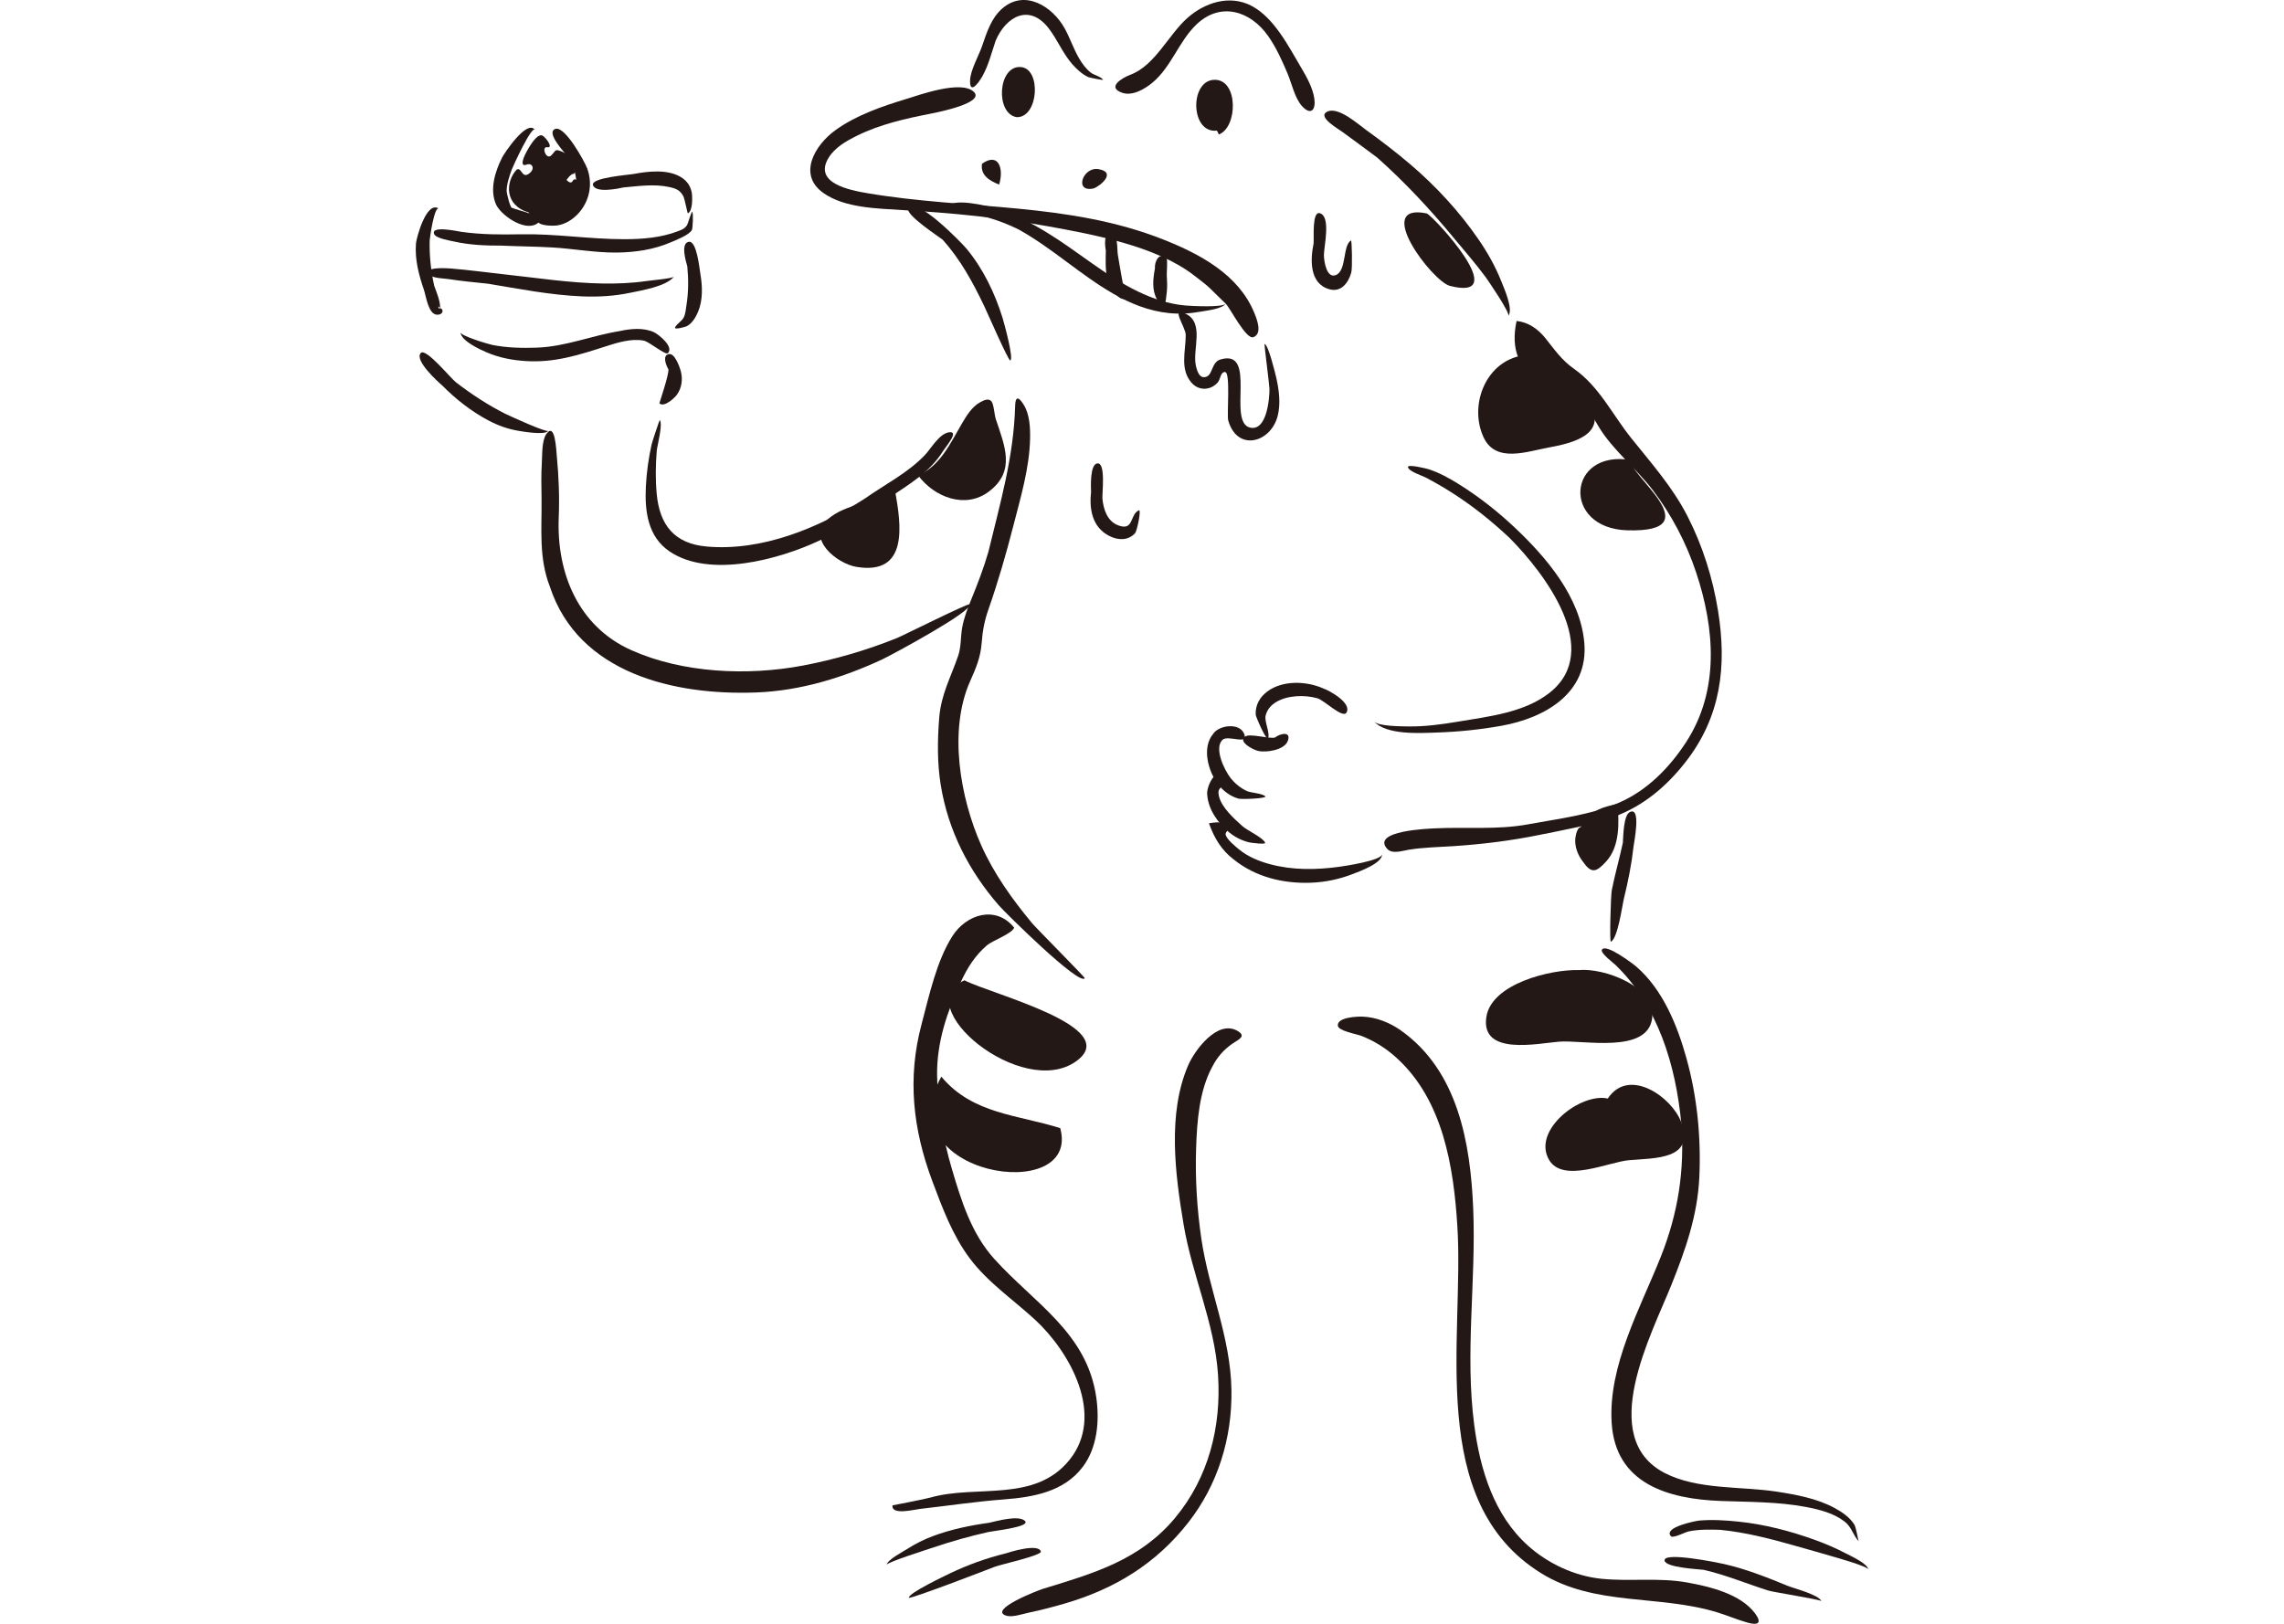 <!--?xml version="1.0" encoding="iso-8859-1"?-->
<!-- Generator: Adobe Illustrator 21.1.0, SVG Export Plug-In . SVG Version: 6.00 Build 0)  -->
<svg version="1.1" id="_x34_" xmlns="http://www.w3.org/2000/svg" xmlns:xlink="http://www.w3.org/1999/xlink" x="0px" y="0px" viewBox="0 0 512 512" style="width: 720px;" xml:space="preserve">
<style type="text/css">
 .st0{fill:#231815;}
</style>

<g id="svgID1">
	<g>
		<path class="st0" d="M180.581,66.244c15.243,0.871,30.618,2.363,45.65,5.082c14.538,2.63,33.918,6.231,45.857,15.267
			c6.139,4.647,4.743,3.868,10.299,9.158c1.372,1.306,6.431,11.442,8.723,10.561c2.925-1.123,1.121-5.625,0.308-7.618
			c-4.933-12.091-17.081-18.549-28.529-23.103c-30.072-11.963-62.128-9.365-93.396-14.667c-5.597-0.949-17.112-3.143-12.338-11.101
			c1.999-3.331,5.684-5.4,9.063-7.063c7.314-3.602,15.31-5.383,23.256-6.937c2.199-0.43,17.195-3.416,13.481-6.893
			c-4.02-3.763-17.161,1.026-21.189,2.25c-7.659,2.326-15.92,5.157-22.463,9.901c-6.35,4.604-11.956,13.903-3.81,19.72
			C162.281,65.647,172.606,65.71,180.581,66.244z" style="opacity: 1;"></path>
		<path class="st0" d="M217.065,72.328c-4.365-2.135-8.959-3.783-13.738-4.69c-1.201-0.228-8.618-0.504-8.38-2.123
			c0.523-3.567,13.151-0.371,14.67,0.084c5.864,1.756,11.319,4.614,16.525,7.792c9.693,5.916,18.326,13.581,28.605,18.532
			c4.686,2.257,9.727,3.952,14.936,4.405c1.832,0.159,11.798,0.684,12.704-0.577c-1.203,1.675-5.88,2.142-7.681,2.477
			c-3.392,0.63-6.836,0.834-10.272,0.481c-6.224-0.638-12.041-2.976-17.434-6.069C236.518,86.627,227.646,78.19,217.065,72.328z" style="opacity: 1;"></path>
		<path class="st0" d="M244.598,78.98c-0.264-1.326-0.783-5.485,1.577-5.509c2.369-0.024,1.913,5.084,2.206,6.84
			c0.163,0.974,2.287,13.996,2.745,13.695c-2.585,1.697-5.626-4.621-5.994-5.984C244.355,85.135,244.565,81.947,244.598,78.98z" style="opacity: 1;"></path>
		<path class="st0" d="M260.082,84.6c-0.211-2.029,1.41-5.463,3.649-3.108c0.396,0.416,0.029,4.515,0.081,5.315
			c0.114,1.762,0.195,3.527,0.002,5.289c-0.348,3.179-0.576,6.855-3.104,2.286C259.04,91.366,259.486,87.872,260.082,84.6z" style="opacity: 1;"></path>
		<path class="st0" d="M209.882,12.78c-1.258,3.702-2.237,7.719-4.145,11.16c-1.167,2.104-4.06,6.088-3.936,1.425
			c0.085-3.227,2.747-7.795,3.803-10.887c1.422-4.161,2.864-8.745,6.276-11.743c7.125-6.259,15.865-0.732,19.693,6.121
			c1.718,3.076,2.802,6.481,4.585,9.521c0.999,1.702,2.166,3.339,3.747,4.554c0.885,0.681,3.22,1.269,3.809,2.192
			c0.18,0.288-4.411-0.701-4.627-0.802c-1.956-0.917-3.607-2.44-5.025-4.04c-3.033-3.423-4.704-7.751-7.474-11.346
			C220.568,1.121,213.219,5.039,209.882,12.78z" style="opacity: 1;"></path>
		<path class="st0" d="M252.35,23.563c-2.721,1.042-7.594,3.972-2.549,5.702c3.26,1.118,7.242-1.299,9.601-3.294
			c5.925-5.012,8.215-12.968,13.79-18.281c7.579-7.222,16.998-4.257,22.563,3.656c2.569,3.653,4.422,7.796,6.149,11.895
			c1.304,3.096,2.28,7.788,4.59,10.271c2.865,3.08,4.341,0.965,3.826-2.461c-0.507-3.375-2.368-6.704-4.083-9.603
			c-3.945-6.667-8.555-15.844-15.691-19.593c-6.921-3.636-14.802-1.038-20.297,3.868C264.314,11.021,260.071,20.669,252.35,23.563z" style="opacity: 1;"></path>
		<path class="st0" d="M330.16,49.698c-3.576-2.716-7.231-5.322-10.838-7.996c-1.597-1.184-8.181-4.864-4.949-6.488
			c3.463-1.741,9.783,3.971,12.25,5.746c4.782,3.438,9.484,7.051,13.97,10.87c8.097,6.894,15.511,14.944,21.53,23.721
			c2.801,4.085,5.234,8.376,7.07,12.982c0.845,2.122,3.946,8.938,2.29,11.05c0.652-0.832-6.384-11.168-7.251-12.339
			c-3.151-4.253-6.665-8.254-10.036-12.331C346.787,65.95,338.846,57.439,330.16,49.698z" style="opacity: 1;"></path>
		<path class="st0" d="M193.13,75.559c-0.907-0.774-12.106-8.01-10.779-9.953c2.581-3.777,16.89,11.072,18.335,12.811
			c5.226,6.289,8.932,14.01,11.348,21.789c0.387,1.247,3.694,13.165,2.411,13.437c-0.568,0.12-7.353-15.399-8.212-17.19
			C202.615,88.914,198.773,81.811,193.13,75.559z" style="opacity: 1;"></path>
		<path class="st0" d="M271.92,121.005c-4.171-4.314-2.118-10.207-2.133-15.394c-0.007-2.506-5.1-9.198,0.064-6.645
			c5.879,2.907,2.056,11.241,3.097,16.149c0.348,1.642,1.106,4.582,3.422,3.638c1.97-0.804,1.566-4.582,4.375-5.411
			c11.78-3.478,2.004,19.885,9.367,21.494c5.232,1.143,6.084-9.109,6.072-12.185c-0.004-1.034-1.672-14.149-1.576-14.164
			c1.144-0.178,3.492,9.607,3.741,10.711c0.853,3.79,1.409,8.119,0.425,11.942c-2.195,8.531-12.749,11.353-15.584,1.461
			c-0.492-1.718,0.776-15.134-0.984-15.291c-1.445-0.129-1.482,2.265-2.264,3.194C277.864,122.973,274.294,123.357,271.92,121.005z" style="opacity: 1;"></path>
		<path class="st0" d="M279.624,41.188c-8.479,0.994-8.693-16.106-0.619-16.028c7.422,0.071,7.173,14.961,1.226,17.244" style="opacity: 1;"></path>
		<path class="st0" d="M216.441,36.936c-6.699-1.167-5.901-16.179,1.246-15.806
			C224.403,21.482,223.419,37.243,216.441,36.936z" style="opacity: 1;"></path>
		<path class="st0" d="M210.974,58.198c-3.055-1.184-5.99-2.989-5.408-6.561C210.785,47.909,212.502,53.13,210.974,58.198
			z" style="opacity: 1;"></path>
		<path class="st0" d="M240.742,59.414c-6.263,1.393-3.432-6.896,1.517-6.086
			C248.168,54.297,242.757,58.743,240.742,59.414z" style="opacity: 1;"></path>
		<path class="st0" d="M168.502,157.288c6.31-4.47,13.881-8.251,19.185-13.947c1.807-1.94,4.365-6.485,7.352-7.016
			c3.615-0.643-0.835,4.427-1.684,5.79c-4.271,6.853-10.656,10.496-17.18,14.92c-7.192,4.878-14.231,9.873-22.151,13.545
			c-12.558,5.823-34.288,11.808-46.906,3.323c-6.968-4.685-7.915-12.847-7.513-20.604c0.23-4.426,0.848-8.851,1.811-13.178
			c0.202-0.908,2.498-7.736,2.548-7.678c1.096,1.247-0.813,8.188-0.935,9.704c-0.362,4.528-0.436,9.122-0.006,13.648
			c0.927,9.759,5.599,15.608,15.647,16.52C136.147,173.902,154.077,166.475,168.502,157.288z" style="opacity: 1;"></path>
		<path class="st0" d="M91.259,104.408c3.48-0.769,7.507-1.179,10.863,0.323c1.323,0.592,6.454,4.575,4.424,6.63
			c-0.735,0.744-5.88-3.625-7.604-3.955c-3.952-0.756-8.321,0.622-12.04,1.82c-8.507,2.741-16.126,5.2-25.237,4.618
			c-4.187-0.268-8.338-1.059-12.203-2.726c-2.136-0.921-8.049-3.546-8.338-6.379c-0.09,1.106,8.717,3.756,10.116,4.032
			c4.587,0.906,9.405,1.018,14.061,0.843C74.355,109.275,82.424,105.838,91.259,104.408z" style="opacity: 1;"></path>
		<path class="st0" d="M35.399,121.531c-1.11-0.918-8.969-7.981-6.725-10.244c1.607-1.62,9.328,7.922,11.056,9.253
			c4.863,3.745,10.092,7.19,15.579,9.941c1.143,0.573,13.079,6.045,13.523,5.35c-0.944,1.48-8.05,0.24-9.483-0.005
			c-3.29-0.563-6.388-1.669-9.337-3.231C44.641,129.749,39.652,125.868,35.399,121.531z" style="opacity: 1;"></path>
		<path class="st0" d="M69.335,184.973c-3.542-9.198-2.513-17.999-2.618-27.569c-0.042-3.816-0.158-7.605,0.085-11.42
			c0.153-2.405-0.048-6.977,1.388-9.076c2.826-4.131,3.16,5.12,3.348,7.075c0.608,6.332,0.855,12.846,0.595,19.204
			c-0.713,17.436,6.104,34.323,22.892,41.824c16.257,7.264,36.73,8.133,54.052,4.853c10.131-1.919,20.11-4.827,29.673-8.679
			c1.82-0.733,22.563-11.108,22.883-10.623c1.335,2.021-24.628,16.003-27.492,17.341c-12.457,5.816-25.853,9.898-39.651,10.436
			C108.704,219.343,78.37,212.404,69.335,184.973z" style="opacity: 1;"></path>
		<path class="st0" d="M207.579,173.991c3.717-15.351,8.009-30.098,8.427-45.956c0.077-2.925,0.929-3.247,2.687-0.447
			c1.922,3.063,2.106,7.357,2.024,10.848c-0.214,9.16-2.973,18.417-5.24,27.237c-2.326,9.053-4.846,17.792-7.928,26.609
			c-1.236,3.535-1.804,6.695-2.083,10.401c-0.349,4.622-1.818,7.994-3.674,12.178c-6.863,15.467-3.101,36.766,3.528,51.666
			c3.985,8.957,9.796,17.054,16.036,24.57c1.277,1.538,16.76,17.128,16.618,17.344c-1.664,2.54-25.108-20.656-27.167-23.033
			c-9.417-10.872-15.879-23.48-18.227-37.74c-1.156-7.021-1.064-14.122-0.519-21.199c0.58-7.526,3.644-12.824,5.995-19.717
			c0.977-2.865,0.725-5.853,1.246-8.803c0.544-3.08,1.693-6.032,2.867-8.916C204.203,184.035,206.086,179.177,207.579,173.991z" style="opacity: 1;"></path>
		<path class="st0" d="M371.88,169.624c-5.567-5.238-11.557-10.041-18-14.163c-2.767-1.77-5.61-3.414-8.521-4.936
			c-1.07-0.56-5.266-1.865-5.524-3.237c-0.199-1.058,5.983,0.488,6.488,0.652c3.358,1.092,6.454,2.794,9.44,4.652
			c6.295,3.918,12.183,8.527,17.582,13.604c10.069,9.468,20.786,22.007,22.079,36.378c1.435,15.948-12.422,23.829-26.16,26.281
			c-6.669,1.19-13.53,1.901-20.299,2.12c-5.293,0.172-15.894,0.897-19.913-3.557c1.25,1.629,8.909,1.6,10.816,1.632
			c5.281,0.089,10.579-0.639,15.774-1.51c9.592-1.609,20.835-2.845,28.75-9.03C401.591,205.072,382.759,180.575,371.88,169.624z" style="opacity: 1;"></path>
		<path class="st0" d="M374.076,101.209c-1.861,8.707,0.416,15.708,8.765,19.302c3.923,1.689,7.755,3.536,11.127,6.198
			c3.01,2.375,4.086,4.639,5.941,7.745c4.441,7.434,11.923,13.247,17.162,20.158c5.929,7.822,10.541,16.629,13.634,25.946
			c5.872,17.693,7.389,37.129-3.135,53.372c-5.176,7.989-12.19,15.207-20.995,19.076c-9.052,3.977-19.267,5.133-28.914,6.921
			c-9.642,1.787-19.605,0.776-29.372,1.266c-1.645,0.082-20.17,0.706-15.005,6.449c1.585,1.762,4.831,0.617,6.719,0.304
			c4.653-0.77,9.439-0.83,14.138-1.141c9.24-0.611,18.311-1.73,27.381-3.599c7.839-1.616,15.881-2.923,23.409-5.712
			c9.116-3.377,16.34-9.483,22.301-17.067c11.315-14.398,13.187-30.391,10.342-47.932c-1.672-10.31-4.83-20.367-9.587-29.675
			c-4.728-9.251-11.373-16.682-17.798-24.719c-5.951-7.444-10.041-16.191-17.949-21.765c-4.07-2.869-6.115-6.036-9.168-9.815
			C380.823,103.739,377.726,101.542,374.076,101.209z" style="opacity: 1;"></path>
		<path class="st0" d="M32.887,90.145c0.82,2.184,1.822,4.604,1.894,6.972c-0.187-0.185-0.374-0.369-0.562-0.554
			c-0.042,0.085,0.033,0.846,0.04,1.016c-0.112-0.09-0.24-0.152-0.383-0.187c1.898-0.964,2.462,1.898-0.093,1.841
			c-2.744-0.061-3.485-5.876-4.12-7.752c-1.625-4.799-2.931-9.572-2.537-14.702c0.135-1.761,3.319-13.658,7.23-10.99
			c-1.427-0.974-2.886,9.24-2.907,10.068C31.332,80.662,31.845,85.457,32.887,90.145z" style="opacity: 1;"></path>
		<path class="st0" d="M57.527,65.543c1.469,0.852,11.616,2.597,7.654,5.048c-3.956,2.448-11.441-2.843-12.876-6.258
			c-1.986-4.724-0.208-10.322,1.97-14.655c0.629-1.252,7.775-12.099,10.335-8.754c-1.008-1.311-6.929,11.524-7.313,12.607
			c-0.755,2.128-1.558,4.374-1.591,6.659C55.697,60.843,56.927,66.083,57.527,65.543z" style="opacity: 1;"></path>
		<path class="st0" d="M75.428,49.924c-1.11-1.489-7.496-8.02-4.434-9.257c3.055-1.233,9.398,10.459,10.13,12.479
			c1.82,5.022,0.682,10.528-3.036,14.394c-1.726,1.794-3.867,3.119-6.346,3.526c-1.062,0.174-6.18,0.327-6.44-1.64
			c0.059,0.445,5.605-0.935,6.102-1.218c2.14-1.221,3.972-3.521,5.063-5.694C78.59,58.285,77.594,53.918,75.428,49.924z" style="opacity: 1;"></path>
		<path class="st0" d="M53.981,77.444c-4.973,0.028-10.063-0.205-14.93-1.309c-1.129-0.256-5.637-0.959-6.194-2.331
			c-1.126-2.777,7.375-0.873,8.666-0.692c6.158,0.865,12.322,0.888,18.528,0.762c11.038-0.224,21.826,1.563,32.826,1.551
			c5.662-0.006,11.503-0.473,16.833-2.512c1.638-0.627,2.082-0.855,2.869-1.906c0.207-0.276,1.428-4.488,1.646-4.217
			c0.383,0.478,0.168,5.216-0.126,5.743c-0.903,1.619-5.072,3.19-6.659,3.875c-5.312,2.293-11.147,3.154-16.896,3.225
			c-6.955,0.085-13.768-1.246-20.69-1.625C64.568,77.719,59.27,77.682,53.981,77.444z" style="opacity: 1;"></path>
		<path class="st0" d="M92.543,59.101c-1.415,0.328-8.792,1.907-9.614-0.739c-0.731-2.353,11.113-3.185,13.064-3.55
			c4.451-0.831,10.402-1.456,14.5,0.939c1.864,1.09,3.087,2.642,3.539,4.802c0.286,1.367,0.389,6.087-1.209,6.721
			c-0.088,0.035-1.029-4.627-1.318-5.211c-1.051-2.119-2.413-2.638-4.67-3.117C102.189,57.959,97.213,58.682,92.543,59.101z" style="opacity: 1;"></path>
		<path class="st0" d="M112.661,83.98c-0.365-1.327-2.25-7.29,0.474-7.734c2.548-0.415,3.377,8.598,3.646,10.12
			c0.678,3.84,0.821,8.271-0.728,11.956c-0.721,1.716-1.855,3.641-3.579,4.549c-0.303,0.16-4.111,1.274-3.653,0.32
			c0.549-1.143,2.124-1.877,2.76-3.19c0.522-1.078,0.615-2.568,0.803-3.715C113.05,92.207,113.059,88.086,112.661,83.98z" style="opacity: 1;"></path>
		<path class="st0" d="M49.88,89.465c-4.185-0.432-8.384-0.839-12.545-1.472c-1.338-0.204-4.868-0.248-5.898-1.323
			c-2.42-2.526,5.01-2.145,6.48-2.028c5.741,0.456,11.481,1.257,17.208,1.878c10.263,1.114,20.544,2.721,30.881,2.872
			c4.581,0.067,9.145-0.1,13.681-0.765c1.219-0.179,8.326-0.824,8.758-1.382c-2.364,3.05-10.183,4.317-13.803,5.076
			c-5.008,1.049-10.077,1.341-15.183,1.129C69.522,93.038,59.67,91.087,49.88,89.465z" style="opacity: 1;"></path>
		<path class="st0" d="M106.701,116.444c-0.704-1.199-2.078-4.544,0.274-4.809c1.766-0.199,3.257,4.02,3.612,5.311
			c0.694,2.526,0.374,5.298-1.187,7.495c-0.75,1.055-4.067,4.15-5.534,2.723C103.82,127.119,106.958,118.001,106.701,116.444z" style="opacity: 1;"></path>
		<path class="st0" d="M313.245,217.117c1.734,0.576,8.997,4.507,7.212,7.569c-1.15,1.973-6.992-3.874-9.119-4.496
			c-3.961-1.159-9.544-1.002-13.115,1.213c-1.635,1.014-2.818,2.384-3.26,4.281c-0.432,1.859,1.517,5.613,0.772,7.059
			c-0.509,0.988-3.863-6.706-3.895-7.433c-0.132-2.968,1.279-5.499,3.639-7.26C300.371,214.4,307.898,214.706,313.245,217.117z" style="opacity: 1;"></path>
		<path class="st0" d="M297.882,232.568c1.642-1.291,5.262-2.136,4.075,1.052c-1.104,2.964-6.887,3.7-9.267,3.179
			c-1.779-0.389-6.622-3.046-4.14-4.59C290.152,231.211,295.819,232.983,297.882,232.568z" style="opacity: 1;"></path>
		<path class="st0" d="M278.442,231.386c1.713-2.682,8.138-3.635,9.699-0.146c1.789,3.999-5.05,0.305-6.805,2.073
			c-2.688,2.708,0.682,9.518,2.5,11.881c1.395,1.814,3.163,3.263,5.233,4.23c1.217,0.569,5.038,0.739,5.806,1.695
			c0.519,0.645-7.501,0.976-8.478,0.693c-2.647-0.768-4.858-2.454-6.501-4.644C276.852,243.111,274.789,235.723,278.442,231.386z" style="opacity: 1;"></path>
		<path class="st0" d="M276.566,250.6c-0.384-2.111,2.31-8.561,5.364-6.348c1.57,1.138,0.338,1.564-0.212,2.73
			c-0.887,1.882-2.083,1.539-1.435,4.163c0.872,3.536,4.84,7.075,7.375,9.351c1.517,1.362,6.482,3.604,7.155,5.21
			c0.366,0.678-4.587,0.014-5.048-0.101c-2.398-0.602-4.449-1.642-6.363-3.211C279.94,259.557,276.87,255.181,276.566,250.6z" style="opacity: 1;"></path>
		<path class="st0" d="M284.963,271.033c-3.938-2.942-6.235-6.907-7.86-11.441c1.599-0.313,6.326-0.907,6.658,1.513
			c-0.012-0.091-1.422,1.21-1.411,1.876c0.024,1.469,3.38,4.15,4.29,4.888c2.835,2.297,6.208,3.673,9.702,4.618
			c7.076,1.915,14.491,1.813,21.708,0.838c1.688-0.228,13.77-2.013,13.649-4.064c0.171,2.895-7.034,5.453-9.146,6.281
			c-4.242,1.664-8.672,2.602-13.227,2.785C300.632,278.677,291.811,276.559,284.963,271.033z" style="opacity: 1;"></path>
		<path class="st0" d="M310.097,76.739c0.149-1.827-0.54-10.229,1.962-9.511c3.599,1.034,1.264,10.617,1.287,13.218
			c0.017,1.938,0.844,7.387,3.717,6.305c3.51-1.322,2.126-9.309,4.823-10.945c0.268-0.176,0.494,8.691,0.077,10.165
			c-0.899,3.178-3.172,6.296-6.919,5.23C308.674,89.389,309.07,81.722,310.097,76.739z" style="opacity: 1;"></path>
		<path class="st0" d="M239.941,155.08c-0.038-1.558-0.4-8.678,1.989-8.97c2.736-0.334,1.446,9.602,1.6,11.164
			c0.327,3.322,1.495,7.083,5.018,8.389c4.995,1.853,3.533-3.516,6.51-4.777c0.764-0.323-0.584,6.524-1.263,7.259
			c-2.209,2.391-5.413,2.234-8.137,0.828C240.241,166.179,239.357,160.524,239.941,155.08z" style="opacity: 1;"></path>
		<path class="st0" d="M215.702,292.495c-5.841-7.179-15.085-4.191-19.458,2.652c-5.038,7.883-7.363,18.902-9.751,27.875
			c-4.52,16.981-2.697,33.08,3.392,49.348c3.162,8.446,6.379,17.145,11.833,24.426c5.675,7.576,13.663,12.957,20.56,19.318
			c11.038,10.18,22.175,30.126,10.885,44.175c-10.936,13.608-29.235,7.795-43.718,11.866c-2.266,0.637-12.098,2.492-12.098,2.492
			c-0.396,3.216,6.71,1.346,8.719,1.12c8.831-0.997,17.549-2.314,26.413-2.99c9.178-0.7,18.83-2.373,24.773-10.16
			c4.693-6.149,5.399-14.613,4.329-22.039c-2.934-20.365-19.505-29.622-32.147-43.63c-7.196-7.974-10.369-18.22-13.353-28.332
			c-2.851-9.661-4.587-19.593-4.679-29.684c-0.095-10.418,3.179-19.909,7.465-29.276c2.04-4.457,4.531-8.418,8.305-11.637
			C208.844,296.594,215.019,294.413,215.702,292.495z" style="opacity: 1;"></path>
		<path class="st0" d="M207.85,480.136c2.153-0.474,9.243-2.519,11.248-0.578c1.95,1.888-9.883,3.136-11.44,3.483
			c-5.885,1.309-11.78,2.968-17.486,4.909c-1.251,0.426-14.579,4.632-14.643,5.43c0.124-1.526,5.334-4.247,6.493-4.992
			c2.576-1.657,5.253-2.989,8.126-4.062C195.821,482.205,201.865,480.979,207.85,480.136z" style="opacity: 1;"></path>
		<path class="st0" d="M212.943,489.824c1.244-0.41,10.415-3.305,11.174-0.607c0.34,1.209-12.793,4.128-14.403,4.755
			c-1.88,0.731-27.121,10.476-27.202,9.795c-0.169-1.424,11.54-6.989,13.026-7.701C201.079,493.41,206.974,491.291,212.943,489.824z
			" style="opacity: 1;"></path>
		<path class="st0" d="M278.178,336.309c1.514-2.949,3.54-5.29,6.247-7.181c1.83-1.279,4.656-2.324,1.742-4.043
			c-6.4-3.776-13.616,6.217-15.567,10.714c-6.63,15.28-4.152,34.364-1.487,50.285c2.692,16.082,9.754,30.98,10.852,47.359
			c1.095,16.32-2.95,32.457-13.536,45.164c-11.11,13.336-25.698,17.49-41.689,22.377c-1.587,0.485-17.432,6.662-11.486,8.467
			c1.9,0.577,5.101-0.555,6.946-0.941c3.823-0.8,7.618-1.784,11.367-2.875c15.792-4.598,28.808-12.523,39.013-25.559
			c9.355-11.949,13.84-26.636,13.619-41.736c-0.244-16.652-7.085-31.478-9.477-47.677c-1.389-9.406-1.974-18.999-1.665-28.503
			C273.336,353.619,274.01,343.963,278.178,336.309z" style="opacity: 1;"></path>
		<path class="st0" d="M337.602,324.908c-3.462-2.454-7.712-4.176-11.981-4.352c-1.64-0.068-8.145,0.134-7.886,2.85
			c0.157,1.651,5.863,2.635,7.239,3.154c4.158,1.569,7.944,3.975,11.232,6.957c14.674,13.307,18.031,34.266,19.207,53.087
			c2.218,35.498-9.999,86.813,26.366,109.419c16.968,10.548,37.164,6.686,55.698,12.414c3.164,0.978,6.248,2.301,9.433,3.195
			c3.377,0.949,4.564,0.086,2.385-2.868c-4.566-6.188-14.344-8.513-21.438-9.789c-9.072-1.633-17.992-0.26-27.058-1.176
			c-8.428-0.851-16.799-4.775-23.094-10.415c-10.794-9.671-15.12-24.059-16.959-37.994c-2.999-22.721,0.608-45.492-0.334-68.27
			C359.558,360.531,355.648,337.657,337.602,324.908z" style="opacity: 1;"></path>
		<path class="st0" d="M433.072,494.984c-1.429-0.205-12.08-0.675-12.339-2.945c-0.324-2.833,16.707,0.658,18.541,1.066
			c6.947,1.546,13.723,4.23,20.289,6.935c1.988,0.819,9.699,2.734,10.601,4.812c-0.214-0.492-15.145-2.83-16.707-3.326
			C446.646,499.369,440.053,496.596,433.072,494.984z" style="opacity: 1;"></path>
		<path class="st0" d="M438.197,482.367c-3.252-0.094-6.727-0.167-9.934,0.519c-1.032,0.221-4.874,2.245-5.544,1.484
			c-2.515-2.855,8.156-4.85,8.82-4.909c4.089-0.367,8.263-0.108,12.336,0.306c8.15,0.83,16.224,2.898,23.923,5.666
			c3.395,1.221,6.722,2.61,9.914,4.294c1.444,0.762,7.042,3.25,7.232,5.138c-0.03-0.906-9.494-3.577-10.8-3.966
			c-3.952-1.177-7.929-2.271-11.895-3.4C454.374,485.259,446.371,483.147,438.197,482.367z" style="opacity: 1;"></path>
		<path class="st0" d="M407.577,265.759c0.142-1.637,0.148-8.64,2.169-9.687c3.707-1.92,1.37,9.42,1.22,10.763
			c-0.627,5.605-1.709,11.037-3.053,16.513c-0.555,2.261-1.9,12.48-4.093,13.583c-0.488,0.245-0.037-14.706,0.279-16.29
			C405.096,275.647,406.514,270.741,407.577,265.759z" style="opacity: 1;"></path>
		<path class="st0" d="M426.006,354.168c-1.759-18.227-7.263-36.859-20.733-49.909c-0.57-0.552-4.826-3.736-4.299-4.774
			c1.132-2.229,9.953,4.525,10.859,5.31c8.372,7.255,12.928,18.536,15.819,28.953c3.36,12.108,4.615,24.842,4.041,37.383
			c-0.554,12.109-4.379,22.999-8.863,34.148c-6.275,15.599-23.523,47.996-2.125,59.138c10.367,5.398,24.165,4.179,35.477,5.93
			c6.107,0.945,12.574,2.138,18.071,5.098c2.403,1.294,4.79,2.903,6.287,5.249c0.627,0.983,1.179,5.062,1.427,5.32
			c-1.815-1.89-2.19-4.479-4.498-6.263c-3.405-2.632-7.889-3.774-12.045-4.569c-8.869-1.695-17.997-1.575-26.984-1.911
			c-16.452-0.615-33.221-5.326-34.389-24.696c-1.089-18.065,9.026-36.039,15.501-52.33
			C425.01,382.515,427.131,368.936,426.006,354.168z" style="opacity: 1;"></path>
		<path class="st0" d="M375.002,112.267c-10.974,2.497-15.852,15.775-11.346,25.577
			c3.828,8.328,13.775,4.468,20.718,3.226c8.123-1.453,19.048-4.462,12.186-14.96C392.49,119.882,382.504,113.085,375.002,112.267z" style="opacity: 1;"></path>
		<path class="st0" d="M410.238,145.072c-20.297-3.475-22.048,21.541-1.216,22.141
			C436.09,167.993,408.366,149.034,410.238,145.072z" style="opacity: 1;"></path>
		<path class="st0" d="M185.457,149.933c5.08,6.845,14.833,10.639,22.226,5.096c8.643-6.48,5.008-14.49,2.219-22.917
			c-0.408-1.233-0.619-4.734-1.381-5.596c-0.836-0.946-2.172-0.456-3.601,0.35c-2.577,1.453-4.23,4.206-5.684,6.674
			C195.559,139.785,192.485,146.781,185.457,149.933z" style="opacity: 1;"></path>
		<path class="st0" d="M178.169,154.794c1.891,10.584,4.395,26.748-12.245,23.937c-6.103-1.031-15.865-8.864-8.999-14.981
			C162.555,158.735,171.777,158.657,178.169,154.794z" style="opacity: 1;"></path>
		<path class="st0" d="M393.689,305.877c-8.794-0.265-27.592,4.26-29.146,14.845c-1.795,12.228,16.092,8.284,22.933,7.724
			c7.527-0.617,27.856,3.967,29.341-7.368C418.133,311.04,401.527,305.105,393.689,305.877z" style="opacity: 1;"></path>
		<path class="st0" d="M402.834,346.378c-8.544-1.902-23.961,9.951-18.525,19.318c4.348,7.491,18.712,0.706,25.17,0.131
			c8.165-0.727,20.981-0.096,16.48-12.056C423.003,345.91,409.5,336.331,402.834,346.378z" style="opacity: 1;"></path>
		<path class="st0" d="M200.038,309.102c8.487,4.399,50.2,14.754,35.227,25.511
			C218.177,346.89,182.127,316.982,200.038,309.102z" style="opacity: 1;"></path>
		<path class="st0" d="M192.748,339.478c9.837,11.891,24.453,12.051,37.483,16.245
			C236.852,380.212,175.266,370.72,192.748,339.478z" style="opacity: 1;"></path>
		<path class="st0" d="M345.842,67.311c-17.329-3.619,1.64,21.413,7.232,22.834
			C372.923,95.195,348.349,68.755,345.842,67.311z" style="opacity: 1;"></path>
	</g>
	<path class="st0" d="M405.924,253.45c-2.056,0.492-4.144,0.923-6.066,1.822c-0.319,0.149-1.565,1.129-2.81,2.181
		c-0.007,0.003-0.012,0.003-0.019,0.006c-0.915,0.343-1.561,0.995-2.031,1.814c-0.587,0.56-0.945,0.962-0.802,0.987
		c0.105,0.027,0.22,0.033,0.336,0.035c-0.053,0.15-0.104,0.301-0.148,0.458c-1.049,0.096-1.615,2.158-1.768,3.429
		c-0.321,2.664,0.769,5.473,2.397,7.541c2.621,3.779,4.141,3.368,7.254-0.026C406.687,266.878,406.385,259.535,405.924,253.45z" style="opacity: 1;"></path>
	<path class="st0" d="M62.706,67.01c-7.72-2.252-7.399-9.65-3.86-13.51c1.608-0.965,1.608,2.895,3.86,1.287
		c2.252-1.608,0.965-3.538-0.643-2.895c-1.608,0.643-1.93-0.643,0-4.182c1.93-3.538,3.86-5.79,5.147-4.825s3.217,3.86,1.287,3.538
		c-1.93-0.322-0.322,4.182,1.287,2.573c1.608-1.608,0.965-2.252,3.86-0.965c2.895,1.287,4.182,6.755,3.217,6.755
		c-0.965,0-2.252,1.93-2.252,1.93s1.287,1.608,1.93,0.322c0.643-1.287,2.252,0,2.252,2.895c0,2.895-2.573,9.65-9.007,9.972
		C63.35,70.227,62.706,67.01,62.706,67.01z" style="opacity: 1;"></path>
</g>
</svg>
